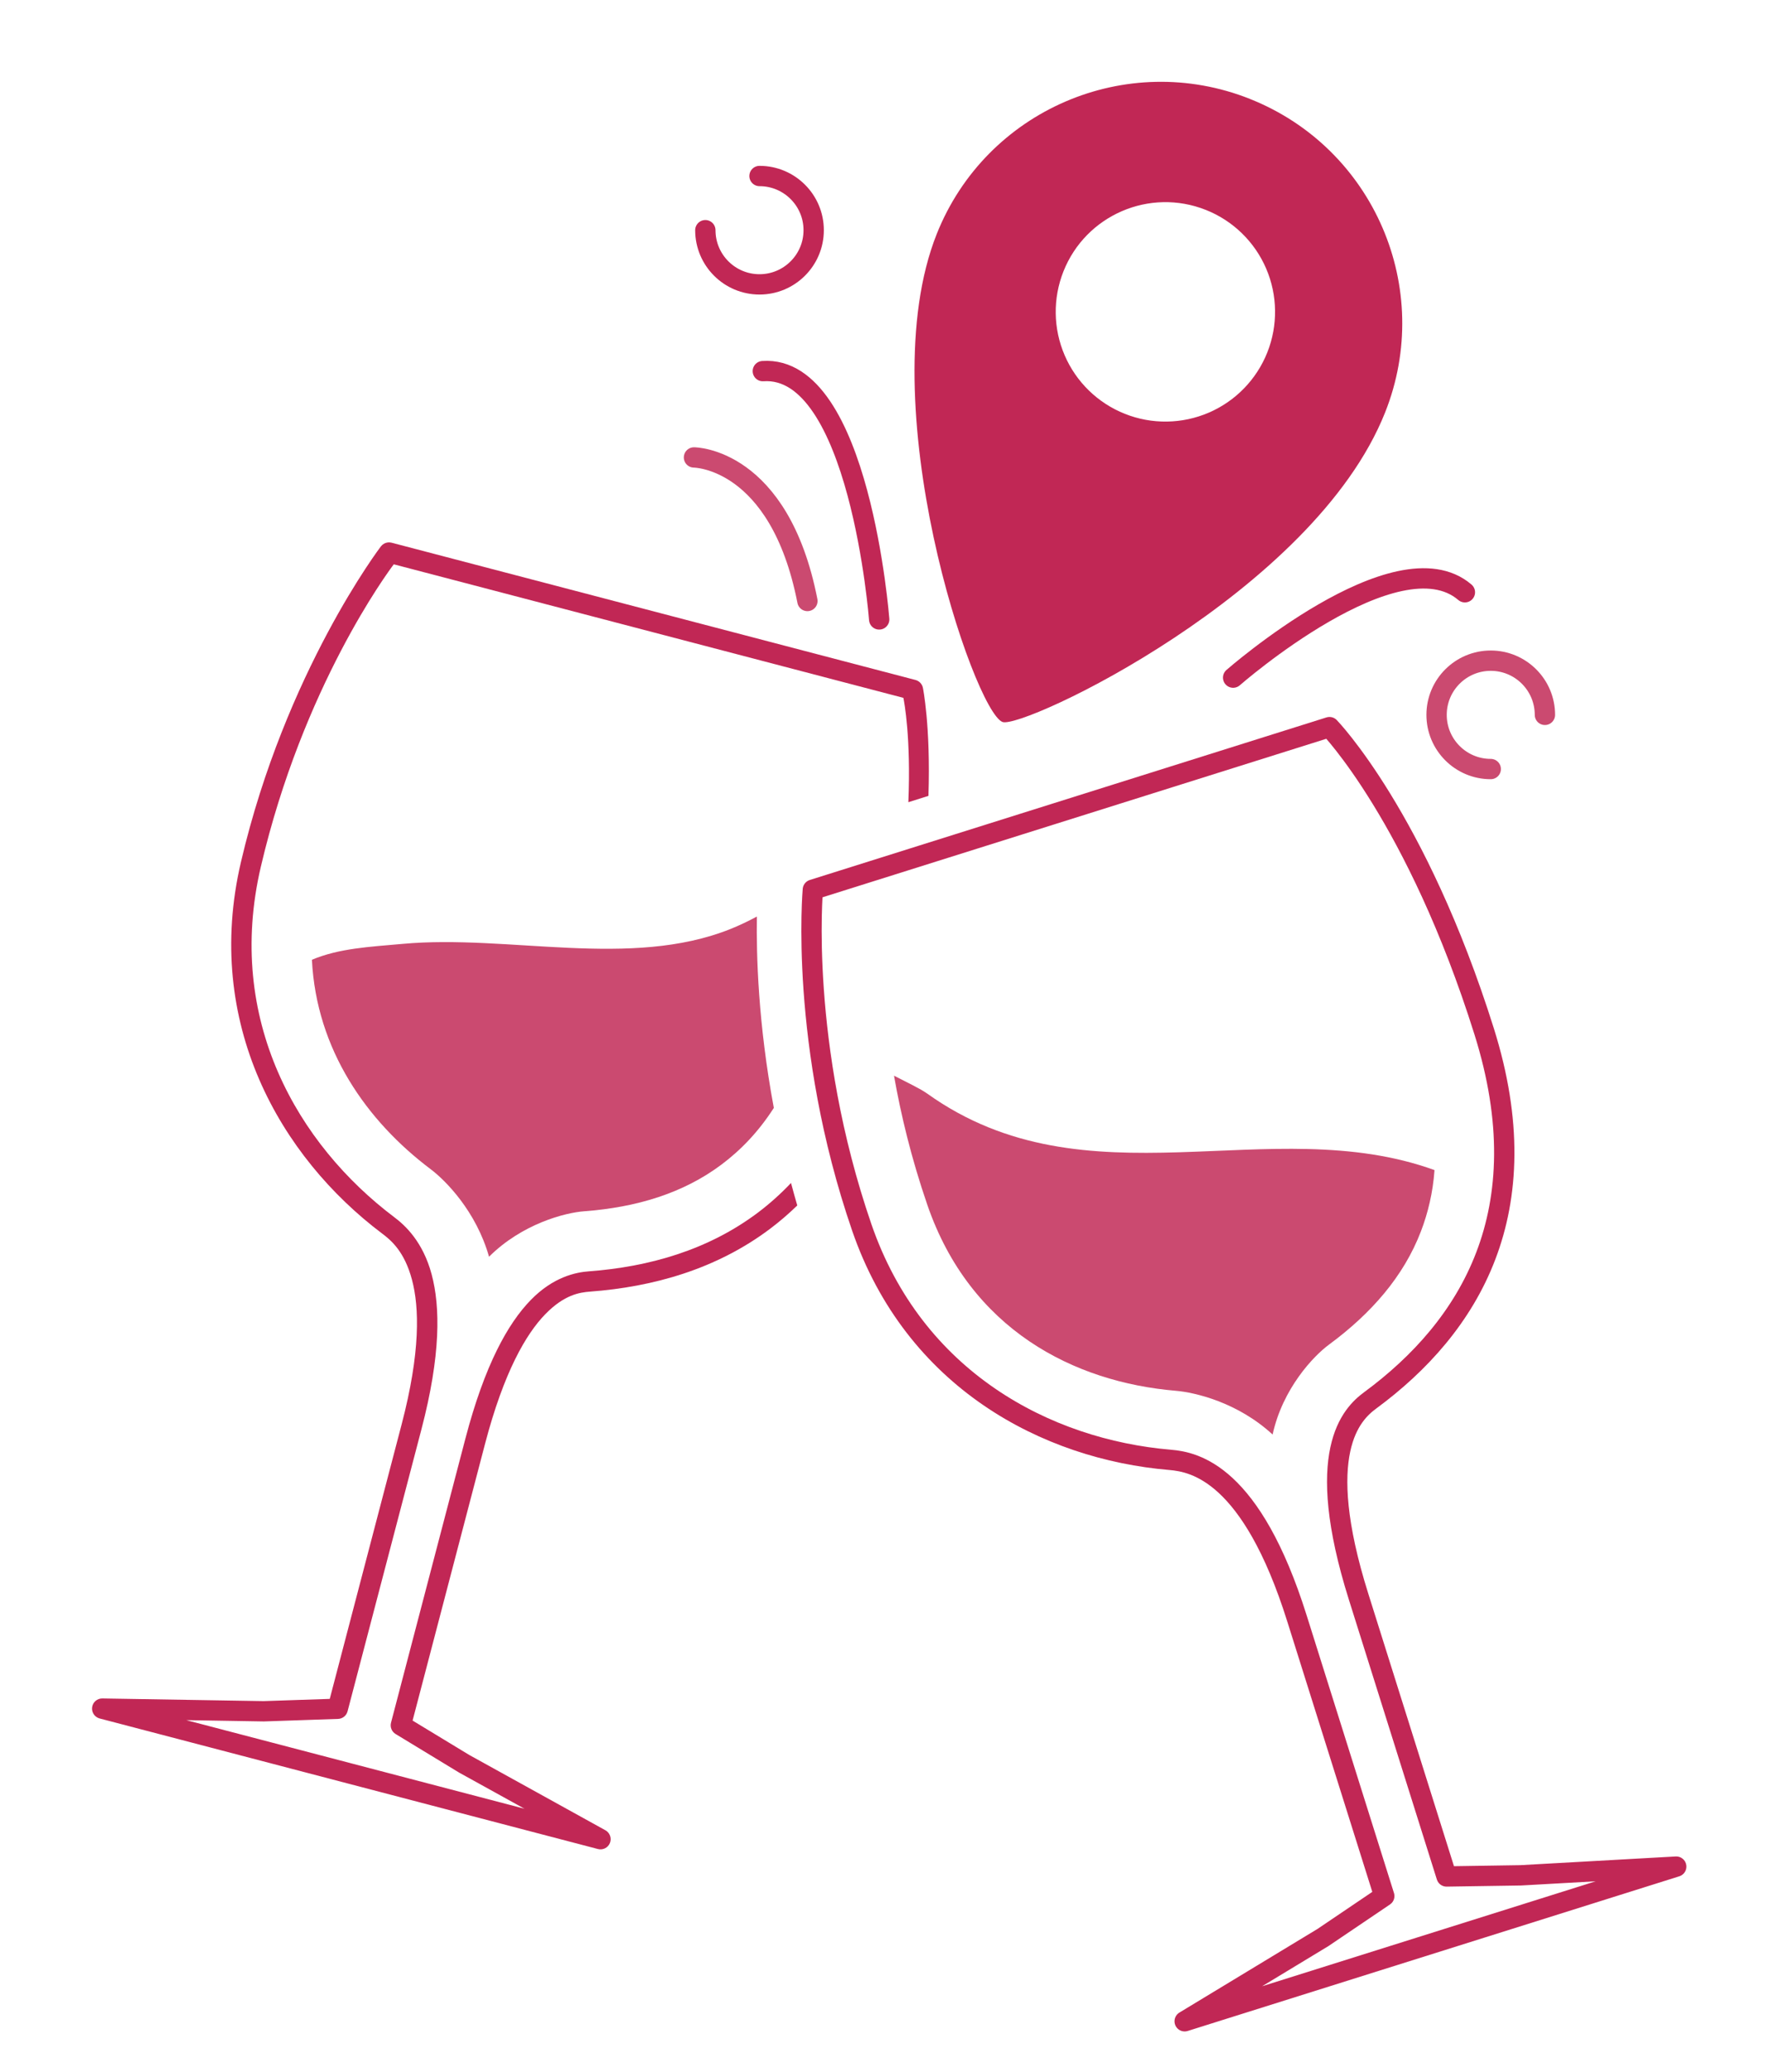 <svg version="1.1" xmlns="http://www.w3.org/2000/svg" xmlns:xlink="http://www.w3.org/1999/xlink" width="53.242" height="62.486" viewBox="869.03,429.443,53.242,62.486"><defs><clipPath id="clip-1"><rect x="869.03" y="429.443" width="53.242" height="62.486" id="clip-1" fill="none" stroke="none" stroke-width="1" stroke-linecap="butt" stroke-linejoin="miter"/></clipPath></defs><g id="document" fill-opacity="0" fill="#ffffff" fill-rule="nonzero" stroke="#000000" stroke-width="0" stroke-linecap="butt" stroke-linejoin="miter" stroke-miterlimit="10" stroke-dasharray="" stroke-dashoffset="0" font-family="none" font-weight="none" font-size="none" text-anchor="none" style="mix-blend-mode: normal"><rect x="12194" y="3595.833" transform="scale(0.071,0.12)" width="700" height="500" id="Shape 1 1" vector-effect="non-scaling-stroke"/></g><g fill="none" fill-rule="nonzero" stroke="none" stroke-width="none" stroke-linecap="none" stroke-linejoin="none" stroke-miterlimit="10" stroke-dasharray="" stroke-dashoffset="0" font-family="none" font-weight="none" font-size="none" text-anchor="none" style="mix-blend-mode: normal"><g><g id="stage"><g id="layer1 1"><g clip-path="url(#clip-1)" id="Group 1"><g id="Group 1"><path d="M906.738,432.427c-3.735,-1.485 -7.967,0.339 -9.452,4.075c-2.028,5.102 1.117,14.368 1.983,14.713c0.593,0.236 9.38,-3.892 11.544,-9.335c1.485,-3.735 -0.339,-7.967 -4.075,-9.452zM905.407,435.774c0.815,0.324 1.469,0.959 1.816,1.765c0.347,0.806 0.36,1.716 0.036,2.532c-0.324,0.815 -0.959,1.469 -1.765,1.816c-0.806,0.347 -1.717,0.36 -2.532,0.036c-0.815,-0.324 -1.469,-0.959 -1.816,-1.765c-0.347,-0.806 -0.36,-1.716 -0.036,-2.532c0.675,-1.698 2.599,-2.527 4.296,-1.852z" id="CompoundPath 1" fill="#c12755" stroke="none" stroke-width="0.156" stroke-linecap="square" stroke-linejoin="miter"/><path d="M880.723,445.802c-0.081,0.011 -0.153,0.054 -0.203,0.118c0,0 -2.878,3.772 -4.222,9.52c-1.137,4.861 1.188,8.893 4.262,11.205c0.278,0.209 0.671,0.546 0.896,1.385c0.225,0.838 0.26,2.192 -0.311,4.369l-2.168,8.277l-1.996,0.067l-4.867,-0.08c-0.153,-0.001 -0.284,0.112 -0.305,0.264c-0.021,0.152 0.073,0.296 0.221,0.338l7.52,1.97l7.517,1.969c0.149,0.039 0.304,-0.039 0.362,-0.183c0.057,-0.143 -0.001,-0.307 -0.135,-0.382l-4.109,-2.272l-1.709,-1.037l2.184,-8.34c0.57,-2.177 1.241,-3.32 1.816,-3.912c0.575,-0.592 1.038,-0.66 1.355,-0.684c1.901,-0.142 3.808,-0.676 5.428,-1.894c0.283,-0.213 0.557,-0.448 0.821,-0.704c-0.067,-0.228 -0.128,-0.454 -0.189,-0.678c-0.317,0.334 -0.651,0.632 -0.999,0.894c-1.504,1.131 -3.287,1.636 -5.105,1.771c-0.386,0.029 -1.068,0.165 -1.75,0.868c-0.682,0.702 -1.384,1.944 -1.97,4.183l-2.242,8.561c-0.034,0.132 0.022,0.27 0.138,0.34l1.91,1.16c0.003,0.002 0.007,0.004 0.01,0.006l1.969,1.088l-5.146,-1.348l-5.057,-1.324l2.33,0.039c0.005,0 0.011,0 0.016,0l2.232,-0.076c0.136,-0.004 0.252,-0.097 0.287,-0.228l2.227,-8.498c0.588,-2.243 0.572,-3.702 0.309,-4.683c-0.263,-0.981 -0.797,-1.473 -1.119,-1.715c-2.92,-2.197 -5.111,-5.966 -4.033,-10.574c1.27,-5.431 3.835,-8.888 4.01,-9.121l15.373,4.027c0.026,0.128 0.23,1.198 0.15,3.147l0.606,-0.191c0.069,-2.117 -0.168,-3.262 -0.168,-3.262c-0.024,-0.113 -0.11,-0.203 -0.223,-0.233l-15.801,-4.139c-0.039,-0.01 -0.08,-0.013 -0.12,-0.007z" id="Path 1" fill="#c12755" stroke="#c12755" stroke-width="0" stroke-linecap="round" stroke-linejoin="round"/><path d="M891.862,457.083c-0.271,0.145 -0.54,0.273 -0.798,0.376c-3.019,1.208 -6.686,0.157 -9.887,0.448c-0.996,0.09 -1.908,0.131 -2.738,0.479c0.136,2.715 1.654,4.865 3.583,6.317c0.449,0.338 1.372,1.269 1.76,2.639c0.994,-0.991 2.289,-1.328 2.868,-1.371c1.571,-0.117 2.989,-0.54 4.149,-1.412c0.573,-0.431 1.106,-0.977 1.574,-1.705c-0.476,-2.547 -0.53,-4.627 -0.511,-5.77z" id="Path 1" fill="#cb4a70" stroke="none" stroke-width="0.613" stroke-linecap="square" stroke-linejoin="miter"/><path d="M893.55,456.273c0,0 -0.424,4.661 1.474,10.18c1.581,4.598 5.568,6.7 9.305,7.015c0.748,0.063 2.451,0.414 3.822,4.774l2.636,8.38l-1.851,1.251l-4.17,2.525l7.414,-2.332l7.414,-2.332l-4.694,0.263l-2.234,0.034l-2.655,-8.441c-1.37,-4.355 -0.216,-5.498 0.352,-5.917c3.002,-2.213 5.147,-5.689 3.437,-11.126c-2.033,-6.464 -4.666,-9.176 -4.666,-9.176z" id="Path 1" fill="none" stroke="#c12755" stroke-width="0.613" stroke-linecap="round" stroke-linejoin="round"/><path d="M895.998,461.882c0.207,1.177 0.522,2.49 1.004,3.892c1.293,3.761 4.417,5.351 7.502,5.611c0.564,0.048 1.856,0.342 2.915,1.319c0.302,-1.387 1.232,-2.367 1.702,-2.713c1.271,-0.937 2.252,-2.055 2.773,-3.417c0.212,-0.555 0.359,-1.161 0.409,-1.845c-4.978,-1.798 -10.485,1.135 -15.302,-2.306c-0.211,-0.151 -0.607,-0.336 -1.003,-0.541z" id="Path 1" fill="#cb4a70" stroke="none" stroke-width="0.613" stroke-linecap="square" stroke-linejoin="miter"/><path d="M895.551,448.123c0,0 -0.59,-7.692 -3.51,-7.488" id="Path 1" fill="none" stroke="#c12755" stroke-width="0.613" stroke-linecap="round" stroke-linejoin="round"/><path d="M889.964,443.238c0,0 2.574,0 3.422,4.329" id="Path 1" fill="none" stroke="#cb4a70" stroke-width="0.613" stroke-linecap="round" stroke-linejoin="round"/><path d="M906.228,449.878c0,0 4.943,-4.329 6.991,-2.574" id="Path 1" fill="none" stroke="#c12755" stroke-width="0.613" stroke-linecap="round" stroke-linejoin="round"/><path d="M891.941,434.751c0.902,0 1.634,0.732 1.634,1.634c0,0.902 -0.732,1.634 -1.634,1.634c-0.902,0 -1.634,-0.732 -1.634,-1.634" id="Path 1" fill="none" stroke="#c12755" stroke-width="0.613" stroke-linecap="round" stroke-linejoin="round"/><path d="M913.999,452.635c-0.902,0 -1.634,-0.732 -1.634,-1.634c0,-0.902 0.732,-1.634 1.634,-1.634c0.902,0 1.634,0.732 1.634,1.634" id="Path 1" fill="none" stroke="#cb4a70" stroke-width="0.613" stroke-linecap="round" stroke-linejoin="round"/></g></g></g></g></g></g></svg>